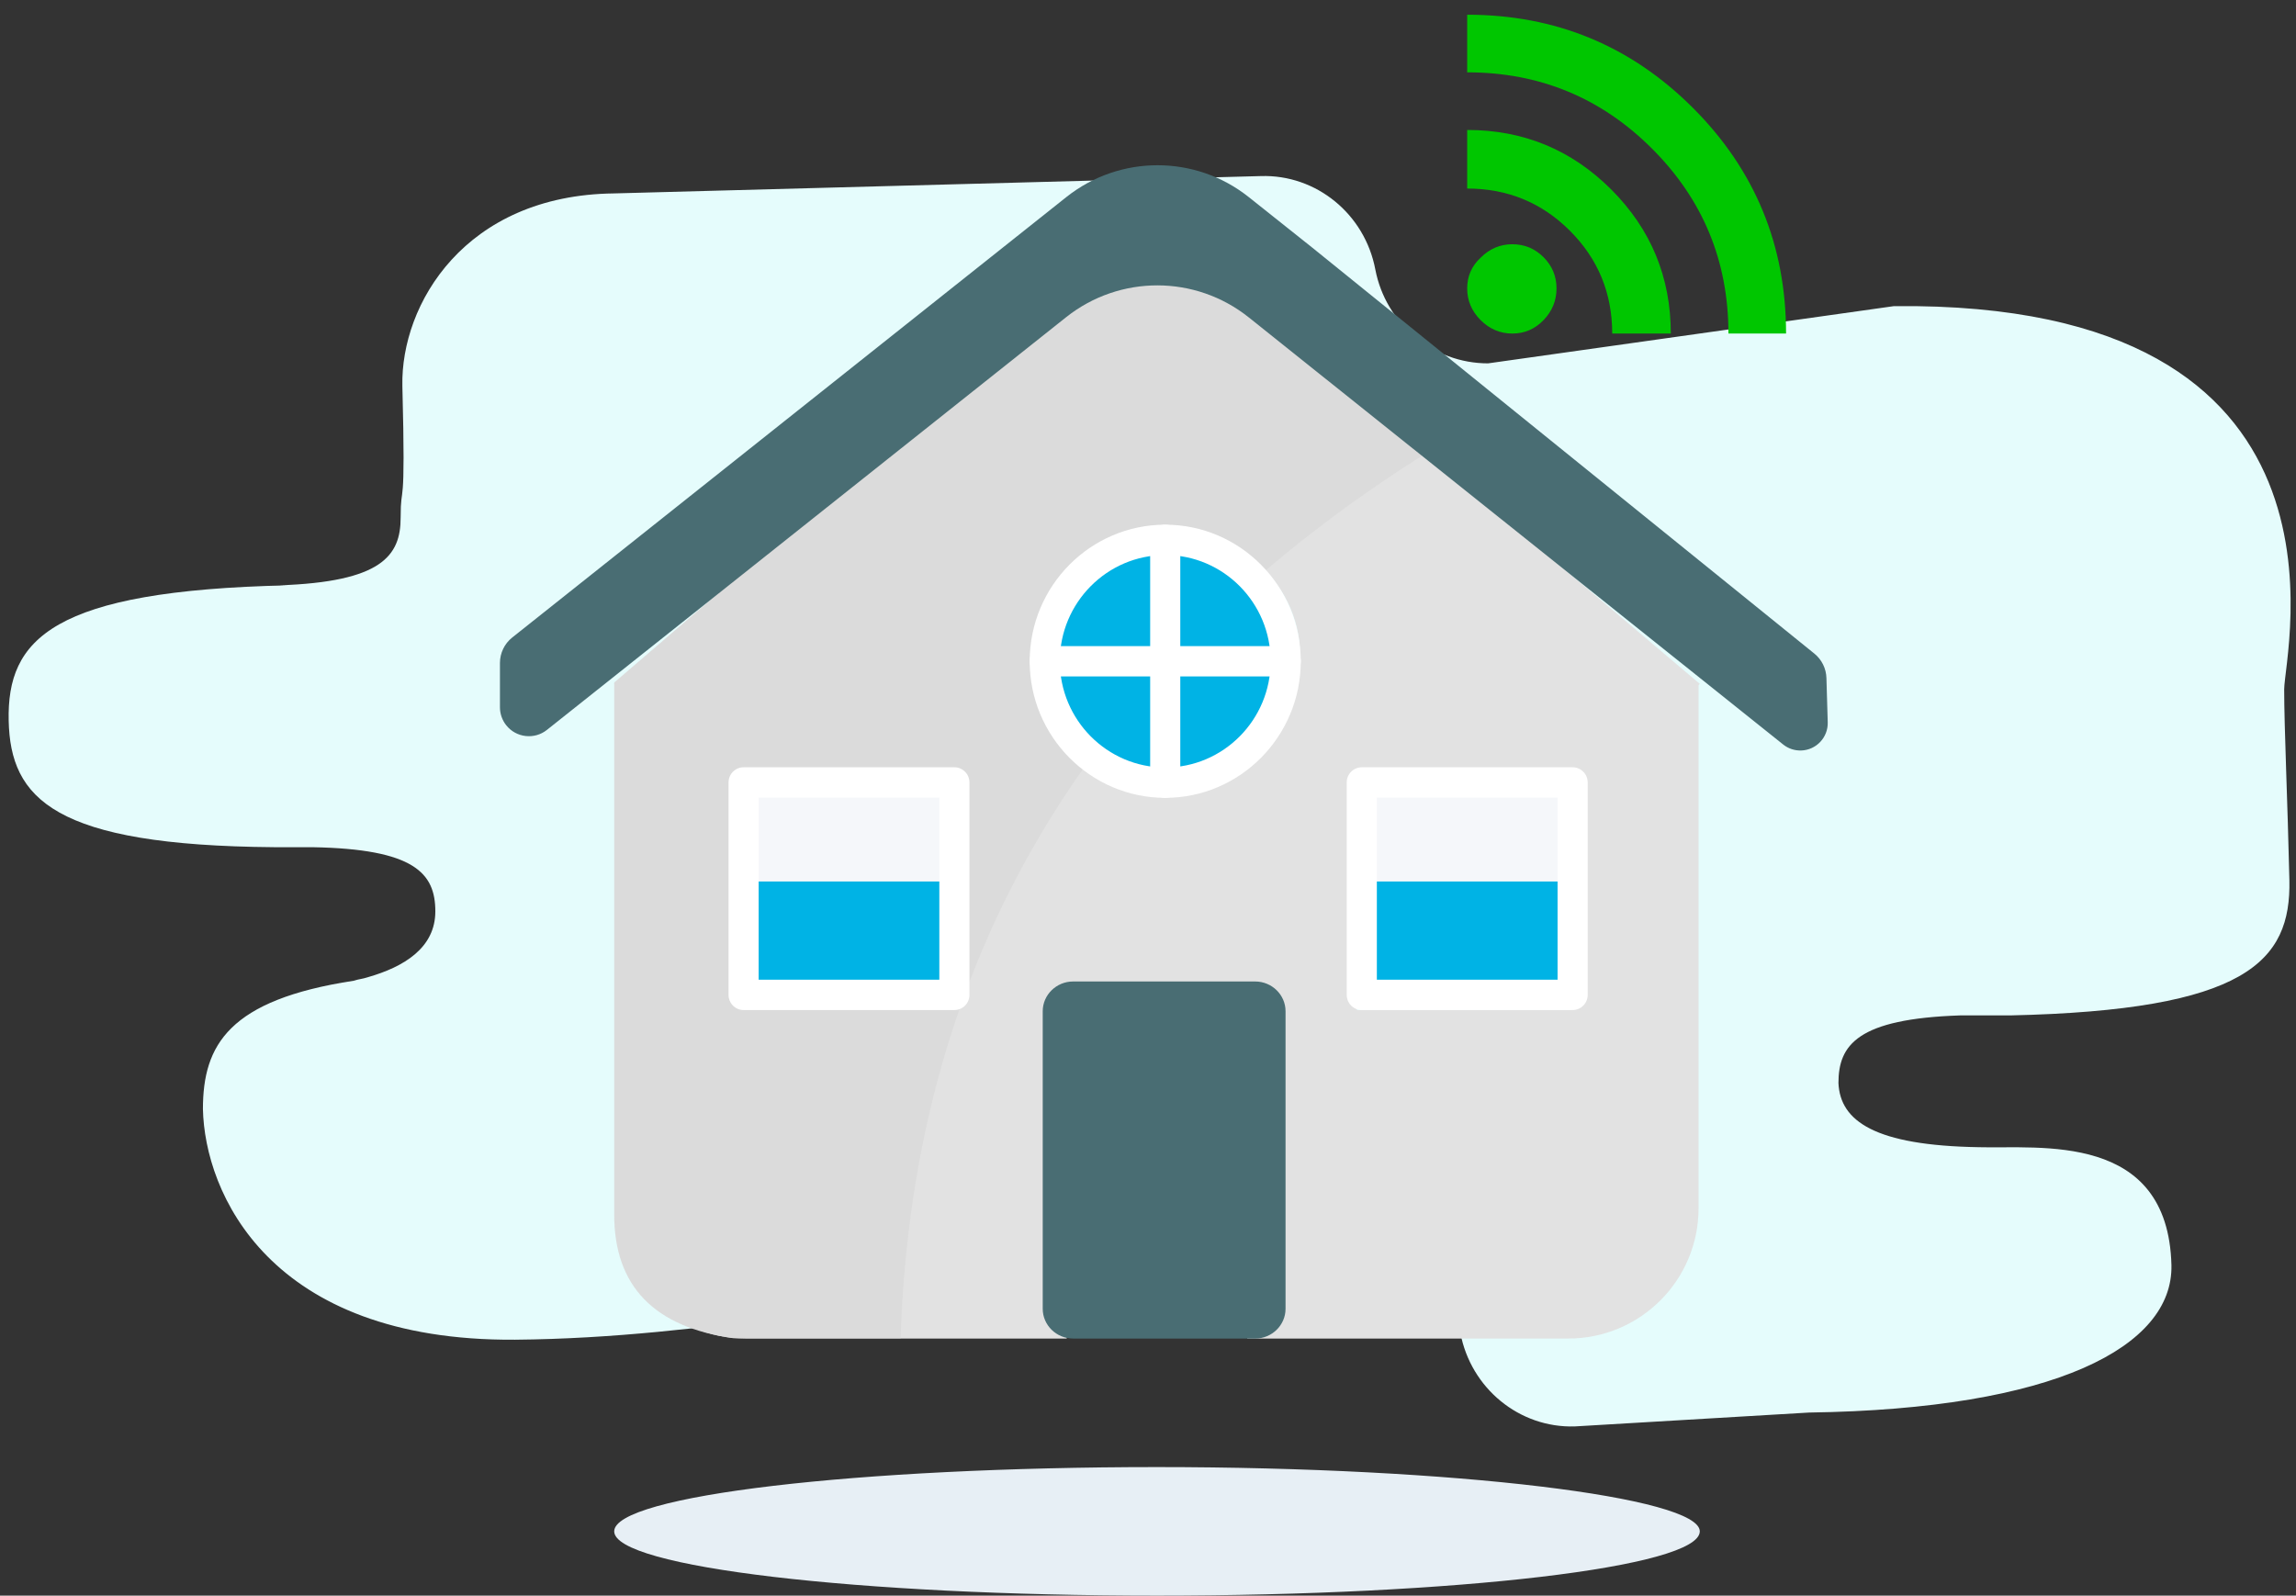 <?xml version="1.0" encoding="UTF-8"?>
<svg width="141px" height="98px" viewBox="0 0 141 98" version="1.1" xmlns="http://www.w3.org/2000/svg" xmlns:xlink="http://www.w3.org/1999/xlink">
    <rect x="0" y="0" width="141" height="98" fill="#333333" stroke="none"/>
    <!-- Generator: Sketch 56.3 (81716) - https://sketch.com -->
    <title>hogar</title>
    <desc>Created with Sketch.</desc>
    <g id="Ecare-fija" stroke="none" stroke-width="1" fill="none" fill-rule="evenodd">
        <g id="PQR/-Móvil_Internet-móvil" transform="translate(-674, -326)">
            <g id="hogar" transform="translate(674, 324)">
                <g id="SVGID_1_-link" transform="translate(0, 12.281)" fill="#E5FCFC">
                    <path d="M121.103,52.084 C121.422,52.084 121.742,52.084 122.061,52.084 C122.487,52.084 123.02,52.084 123.446,52.084 C137.931,51.764 140.7,48.782 140.594,43.776 C140.487,38.983 140.274,34.403 140.274,32.06 C140.274,29.823 145.706,8.201 116.31,8.521 L91.386,12.036 C87.978,12.036 85.102,9.586 84.463,6.284 C83.824,2.876 80.842,0.426 77.433,0.533 L37.705,1.598 C28.545,1.704 24.604,8.414 24.71,13.42 C24.923,21.622 24.604,19.172 24.604,21.515 C24.604,23.858 23.432,25.456 17.148,25.669 C17.574,25.669 17.894,25.669 16.403,25.669 C16.083,25.669 15.764,25.669 15.444,25.669 C15.018,25.669 18.107,25.669 17.681,25.669 C3.195,25.989 0.426,28.971 0.533,33.977 C0.639,38.77 3.302,41.646 16.829,41.752 C17.042,41.752 17.255,41.752 17.468,41.752 C18,41.752 18.426,41.752 18.852,41.752 C19.172,41.752 19.491,41.752 19.704,41.752 C19.491,41.752 19.278,41.752 19.172,41.752 C25.456,41.859 26.734,43.35 26.734,45.693 C26.734,47.93 24.817,49.101 22.58,49.74 C22.261,49.847 22.048,49.847 21.728,49.953 C14.059,51.125 12.462,53.894 12.462,57.835 C12.568,62.948 16.509,72.108 31.634,72.001 C43.776,71.895 53.681,69.232 64.545,69.125 C75.409,69.019 82.759,69.125 82.759,69.125 C86.167,69.125 89.043,68.273 89.682,71.575 C90.321,74.983 93.303,77.433 96.712,77.327 L111.091,76.475 C126.215,76.262 133.458,72.427 133.351,67.421 C133.138,59.22 125.256,60.285 121.529,60.178 C115.138,60.072 113.008,58.581 112.901,56.238 C112.901,53.894 114.073,52.297 120.357,52.084 C119.931,52.084 119.611,52.084 121.103,52.084" id="SVGID_1_"></path>
                </g>
                <path d="M104.386,44 L104.31,44.098 L104.31,76.211 C104.31,80.629 100.728,84.211 96.31,84.211 L76.594,84.211 L76.594,62.707 L65.508,62.707 L65.508,84.211 L45.791,84.211 C41.373,84.211 37.791,80.629 37.791,76.211 L37.791,44.096 L37.719,43.998 L71.051,15.789 L104.386,44 Z M96.491,64.035 L96.491,56.015 L96.491,50 L83.333,50 L83.333,56.015 L83.333,64.035 L96.491,64.035 Z M71.491,50.877 C75.613,50.877 79.825,46.467 79.825,42.105 C79.825,37.763 75.613,34.211 71.491,34.211 C67.374,34.211 63.158,37.763 63.158,42.105 C63.158,46.467 67.374,50.877 71.491,50.877 Z M57.895,66.667 L57.895,58.647 L57.895,52.632 L44.737,52.632 L44.737,58.647 L44.737,66.667 L57.895,66.667 Z" id="Shape" fill="#E2E2E2" fill-rule="nonzero"></path>
                <g id="SVGID_9_-link" transform="translate(37.719, 92.105)" fill="#E7EFF5">
                    <path d="M66.667,3.947 C66.667,6.14 51.707,7.895 33.333,7.895 C14.959,7.895 0,6.14 0,3.947 C0,1.754 14.959,0 33.333,0 C51.707,0 66.667,1.864 66.667,3.947" id="SVGID_9_"></path>
                </g>
                <polygon id="Path" fill="#F5F7FA" fill-rule="nonzero" points="84.211 50.877 97.368 50.877 97.368 56.14 84.211 56.14"></polygon>
                <path d="M87.719,29.748 C66.861,42.79 56.057,60.938 55.307,84.191 L45.038,84.191 C40.159,83.51 37.719,80.978 37.719,76.596 C37.719,72.215 37.719,61.322 37.719,43.919 L64.912,20.577 C69.169,16.751 73.199,16.521 77.001,19.887 C80.803,23.253 84.376,26.54 87.719,29.748 Z" id="Path-4" fill="#DBDBDB"></path>
                <path d="M77.084,62.281 C78.109,62.281 78.947,63.103 78.947,64.108 L78.947,82.383 C78.947,83.388 78.109,84.211 77.084,84.211 L65.899,84.211 C64.874,84.211 64.035,83.388 64.035,82.383 L64.035,64.108 C64.035,63.103 64.874,62.281 65.899,62.281 L77.084,62.281 Z" id="Path" fill="#496D73" fill-rule="nonzero"></path>
                <polygon id="Path" fill="#F5F7FA" fill-rule="nonzero" points="45.614 50.877 58.772 50.877 58.772 56.14 45.614 56.14"></polygon>
                <polygon id="Path" fill="#00B3E5" fill-rule="nonzero" points="84.211 56.14 97.368 56.14 97.368 63.158 84.211 63.158"></polygon>
                <path d="M71.491,35.965 C67.374,35.965 64.035,39.32 64.035,43.421 C64.035,47.541 67.374,50.877 71.491,50.877 C75.613,50.877 78.947,47.541 78.947,43.421 C78.947,39.32 75.613,35.965 71.491,35.965 Z" id="Path" fill="#00B3E5" fill-rule="nonzero"></path>
                <polygon id="Path" fill="#00B3E5" fill-rule="nonzero" points="45.614 56.14 58.772 56.14 58.772 63.158 45.614 63.158"></polygon>
                <path d="M71.558,51.002 C66.969,51.002 63.234,47.238 63.234,42.614 C63.234,37.989 66.969,34.225 71.558,34.225 C76.147,34.225 79.882,37.989 79.882,42.614 C79.882,47.238 76.147,51.002 71.558,51.002 Z M71.558,36.089 C67.988,36.089 65.084,39.016 65.084,42.614 C65.084,46.211 67.988,49.138 71.558,49.138 C75.128,49.138 78.032,46.211 78.032,42.614 C78.032,39.016 75.128,36.089 71.558,36.089 Z" id="Shape" fill="#FFFFFF" fill-rule="nonzero"></path>
                <path d="M112.163,43.638 L112.243,46.36 C112.271,47.29 111.539,48.067 110.609,48.094 C110.209,48.106 109.819,47.976 109.507,47.726 L76.692,21.497 C73.413,18.876 68.758,18.87 65.472,21.482 L33.586,46.83 C32.817,47.441 31.699,47.313 31.088,46.545 C30.838,46.23 30.702,45.84 30.702,45.439 L30.702,42.719 C30.702,42.11 30.98,41.533 31.457,41.154 L65.485,14.104 C68.765,11.496 73.41,11.497 76.689,14.106 L80.602,17.22 L111.421,42.142 C111.874,42.508 112.145,43.055 112.163,43.638 Z" id="Path" fill="#496D73" fill-rule="nonzero"></path>
                <path d="M90.927,17.827 C91.478,17.276 92.127,17.001 92.874,17.001 C93.621,17.001 94.26,17.266 94.791,17.797 C95.322,18.328 95.587,18.967 95.587,19.714 C95.587,20.461 95.322,21.11 94.791,21.661 C94.26,22.211 93.621,22.486 92.874,22.486 C92.127,22.486 91.478,22.211 90.927,21.661 C90.377,21.11 90.101,20.461 90.101,19.714 C90.101,18.967 90.377,18.338 90.927,17.827 Z M90.101,2.904 C95.528,2.904 100.148,4.811 103.963,8.625 C107.777,12.439 109.684,17.06 109.684,22.486 L106.145,22.486 C106.145,18.043 104.582,14.258 101.456,11.132 C98.33,8.006 94.545,6.443 90.101,6.443 L90.101,2.904 Z M90.101,9.982 C93.562,9.982 96.511,11.201 98.949,13.639 C101.387,16.077 102.606,19.026 102.606,22.486 L99.008,22.486 C99.008,20.009 98.143,17.905 96.413,16.175 C94.683,14.445 92.579,13.58 90.101,13.58 L90.101,9.982 Z" id="" fill="#00C600" fill-rule="nonzero"></path>
                <path d="M58.61,64.035 L45.665,64.035 C45.155,64.035 44.741,63.618 44.741,63.103 L44.741,50.057 C44.741,49.542 45.155,49.125 45.665,49.125 L58.61,49.125 C59.12,49.125 59.535,49.542 59.535,50.057 L59.535,63.103 C59.535,63.618 59.12,64.035 58.61,64.035 Z M46.59,62.171 L57.685,62.171 L57.685,50.989 L46.59,50.989 L46.59,62.171 Z" id="Shape" fill="#FFFFFF" fill-rule="nonzero"></path>
                <path d="M96.577,64.035 L83.629,64.035 C83.118,64.035 82.704,63.618 82.704,63.103 L82.704,50.057 C82.704,49.542 83.118,49.125 83.629,49.125 L96.577,49.125 C97.088,49.125 97.502,49.542 97.502,50.057 L97.502,63.103 C97.502,63.618 97.088,64.035 96.577,64.035 Z M84.554,62.171 L95.652,62.171 L95.652,50.989 L84.554,50.989 L84.554,62.171 Z" id="Shape" fill="#FFFFFF" fill-rule="nonzero"></path>
                <path d="M71.558,51.002 C71.047,51.002 70.633,50.584 70.633,50.07 L70.633,35.157 C70.633,34.643 71.047,34.225 71.558,34.225 C72.068,34.225 72.483,34.643 72.483,35.157 L72.483,50.07 C72.483,50.584 72.068,51.002 71.558,51.002 Z" id="Path" fill="#FFFFFF" fill-rule="nonzero"></path>
                <path d="M78.957,43.546 L64.159,43.546 C63.649,43.546 63.234,43.128 63.234,42.614 C63.234,42.099 63.649,41.682 64.159,41.682 L78.957,41.682 C79.467,41.682 79.882,42.099 79.882,42.614 C79.882,43.128 79.467,43.546 78.957,43.546 Z" id="Path" fill="#FFFFFF" fill-rule="nonzero"></path>
                <path d="M34.211,79.825 L142.982,79.825" id="Path" fill="#656D78" fill-rule="nonzero"></path>
            </g>
        </g>
    </g>
</svg>